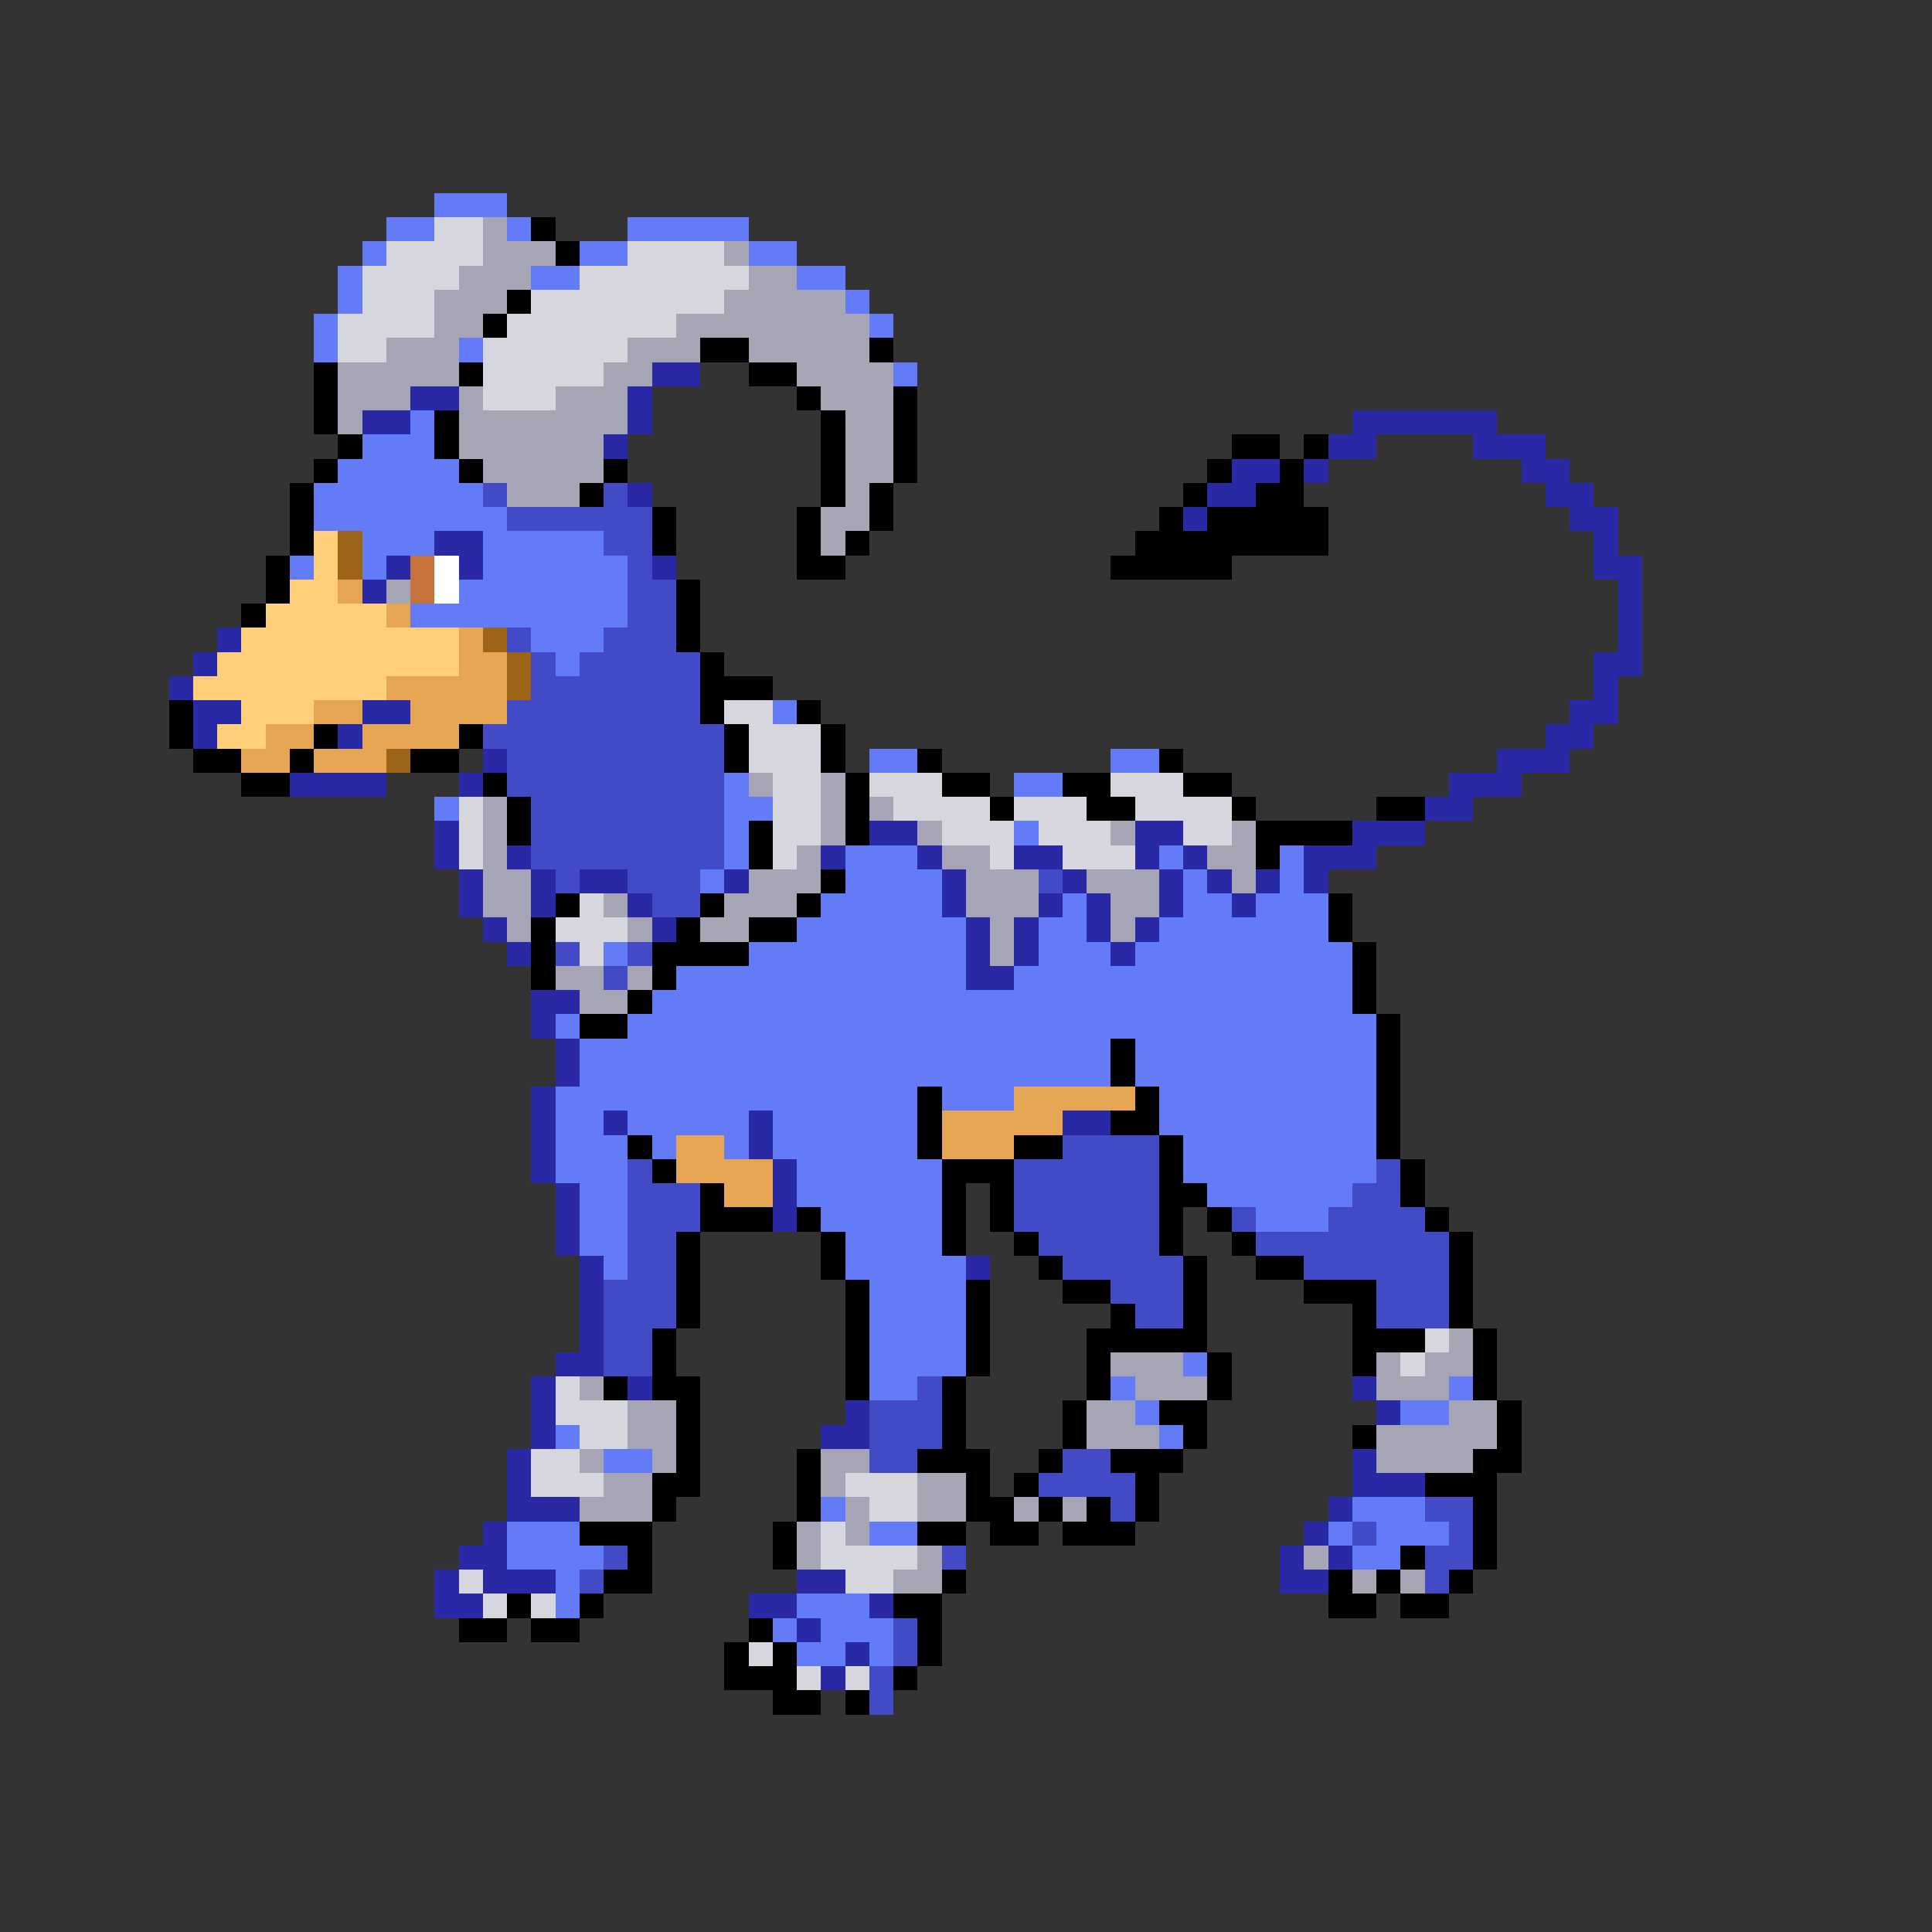 <svg xmlns="http://www.w3.org/2000/svg" viewBox="0 -0.5 80 80" shape-rendering="crispEdges">
<rect x="0" y="-0.5" width="80" height="80" fill="#333333" stroke="none"/>
<path stroke="#637bf7" d="M18 8h3M16 9h2M21 9h1M26 9h5M15 10h1M24 10h2M31 10h2M14 11h1M22 11h2M33 11h2M14 12h1M35 12h1M13 13h1M36 13h1M13 14h1M19 14h1M37 15h1M17 17h1M15 18h3M14 19h5M13 20h7M13 21h8M15 22h3M20 22h5M12 23h1M15 23h1M20 23h6M19 24h7M17 25h9M22 26h3M23 27h1M32 29h1M36 31h2M46 31h2M30 32h1M42 32h2M18 33h1M30 33h2M30 34h1M42 34h1M30 35h1M35 35h3M48 35h1M53 35h1M29 36h1M35 36h4M49 36h1M53 36h1M34 37h5M44 37h1M49 37h2M52 37h3M33 38h7M43 38h2M48 38h7M25 39h1M31 39h9M43 39h3M47 39h9M28 40h12M42 40h14M27 41h29M23 42h1M26 42h31M24 43h22M47 43h10M24 44h22M47 44h10M23 45h15M39 45h3M48 45h9M23 46h2M26 46h5M32 46h6M48 46h9M23 47h3M27 47h1M30 47h1M32 47h6M49 47h8M23 48h3M33 48h6M49 48h8M24 49h2M33 49h6M50 49h6M24 50h2M34 50h5M52 50h3M24 51h2M35 51h4M25 52h1M35 52h5M36 53h4M36 54h4M36 55h4M36 56h4M49 56h1M36 57h2M46 57h1M60 57h1M47 58h1M58 58h2M23 59h1M48 59h1M25 60h2M34 62h1M56 62h3M21 63h3M36 63h2M55 63h1M57 63h3M21 64h4M56 64h2M23 65h1M23 66h1M33 66h3M32 67h1M34 67h3M33 68h2M36 68h1" />
<path stroke="#d6d6de" d="M18 9h2M16 10h4M26 10h4M15 11h4M24 11h7M15 12h3M22 12h8M14 13h4M21 13h7M14 14h2M20 14h6M20 15h5M20 16h3M30 29h2M31 30h3M31 31h3M32 32h2M36 32h3M46 32h3M19 33h1M32 33h2M37 33h4M42 33h3M47 33h4M19 34h1M32 34h2M39 34h3M43 34h3M49 34h2M19 35h1M32 35h1M41 35h1M44 35h3M24 37h1M23 38h3M24 39h1M59 55h1M58 56h1M23 57h1M23 58h3M24 59h2M22 60h2M22 61h3M35 61h3M36 62h2M34 63h1M34 64h4M19 65h1M35 65h2M20 66h1M22 66h1M31 68h1M33 69h1M35 69h1" />
<path stroke="#a5a5b5" d="M20 9h1M20 10h3M30 10h1M19 11h3M31 11h2M18 12h3M30 12h5M18 13h2M28 13h8M16 14h3M26 14h3M31 14h5M14 15h5M25 15h2M33 15h4M14 16h3M19 16h1M23 16h3M34 16h3M14 17h1M19 17h7M35 17h2M19 18h6M35 18h2M20 19h5M35 19h2M21 20h3M35 20h1M34 21h2M34 22h1M16 24h1M31 32h1M34 32h1M20 33h1M34 33h1M36 33h1M20 34h1M34 34h1M38 34h1M46 34h1M51 34h1M20 35h1M33 35h1M39 35h2M50 35h2M20 36h2M31 36h3M40 36h3M45 36h3M51 36h1M20 37h2M25 37h1M30 37h3M40 37h3M46 37h2M21 38h1M26 38h1M29 38h2M41 38h1M46 38h1M41 39h1M23 40h2M26 40h1M24 41h2M60 55h1M46 56h3M57 56h1M59 56h2M24 57h1M47 57h3M57 57h3M26 58h2M45 58h2M60 58h2M26 59h2M45 59h3M57 59h5M24 60h1M27 60h1M34 60h2M57 60h4M25 61h2M34 61h1M38 61h2M24 62h3M35 62h1M38 62h2M42 62h1M44 62h1M33 63h1M35 63h1M33 64h1M38 64h1M54 64h1M37 65h2M56 65h1M58 65h1" />
<path stroke="#000000" d="M22 9h1M23 10h1M21 12h1M20 13h1M29 14h2M36 14h1M13 15h1M19 15h1M31 15h2M13 16h1M33 16h1M37 16h1M13 17h1M18 17h1M34 17h1M37 17h1M14 18h1M18 18h1M34 18h1M37 18h1M51 18h2M54 18h1M13 19h1M19 19h1M25 19h1M34 19h1M37 19h1M50 19h1M53 19h1M12 20h1M24 20h1M34 20h1M36 20h1M49 20h1M52 20h2M12 21h1M27 21h1M33 21h1M36 21h1M48 21h1M50 21h5M12 22h1M27 22h1M33 22h1M35 22h1M47 22h8M11 23h1M33 23h2M46 23h5M11 24h1M28 24h1M10 25h1M28 25h1M28 26h1M29 27h1M29 28h3M7 29h1M29 29h1M33 29h1M7 30h1M13 30h1M19 30h1M30 30h1M34 30h1M8 31h2M12 31h1M17 31h2M30 31h1M34 31h1M38 31h1M48 31h1M10 32h2M20 32h1M35 32h1M39 32h2M44 32h2M49 32h2M21 33h1M35 33h1M41 33h1M45 33h2M51 33h1M57 33h2M21 34h1M31 34h1M35 34h1M52 34h4M31 35h1M52 35h1M34 36h1M23 37h1M29 37h1M33 37h1M55 37h1M22 38h1M28 38h1M31 38h2M55 38h1M22 39h1M27 39h4M56 39h1M22 40h1M27 40h1M56 40h1M26 41h1M56 41h1M24 42h2M57 42h1M46 43h1M57 43h1M46 44h1M57 44h1M38 45h1M47 45h1M57 45h1M38 46h1M46 46h2M57 46h1M26 47h1M38 47h1M42 47h2M48 47h1M57 47h1M27 48h1M39 48h3M48 48h1M58 48h1M29 49h1M39 49h1M41 49h1M48 49h2M58 49h1M29 50h3M33 50h1M39 50h1M41 50h1M48 50h1M50 50h1M59 50h1M28 51h1M34 51h1M39 51h1M42 51h1M48 51h1M51 51h1M60 51h1M28 52h1M34 52h1M43 52h1M49 52h1M52 52h2M60 52h1M28 53h1M35 53h1M40 53h1M44 53h2M49 53h1M54 53h3M60 53h1M28 54h1M35 54h1M40 54h1M46 54h1M49 54h1M56 54h1M60 54h1M27 55h1M35 55h1M40 55h1M45 55h5M56 55h3M61 55h1M27 56h1M35 56h1M40 56h1M45 56h1M50 56h1M56 56h1M61 56h1M25 57h1M27 57h2M35 57h1M39 57h1M45 57h1M50 57h1M61 57h1M28 58h1M39 58h1M44 58h1M48 58h2M62 58h1M28 59h1M39 59h1M44 59h1M49 59h1M56 59h1M62 59h1M28 60h1M33 60h1M38 60h3M43 60h1M46 60h3M61 60h2M27 61h2M33 61h1M40 61h1M42 61h1M47 61h1M59 61h3M27 62h1M33 62h1M40 62h2M43 62h1M45 62h1M47 62h1M61 62h1M24 63h3M32 63h1M38 63h2M41 63h2M44 63h3M61 63h1M26 64h1M32 64h1M58 64h1M61 64h1M25 65h2M39 65h1M55 65h1M57 65h1M60 65h1M21 66h1M24 66h1M37 66h2M55 66h2M58 66h2M19 67h2M22 67h2M31 67h1M38 67h1M30 68h1M32 68h1M38 68h1M30 69h3M37 69h1M32 70h2M35 70h1" />
<path stroke="#2929a5" d="M27 15h2M17 16h2M26 16h1M15 17h2M26 17h1M56 17h6M25 18h1M55 18h2M61 18h3M51 19h2M54 19h1M63 19h2M26 20h1M50 20h2M64 20h2M49 21h1M65 21h2M18 22h2M66 22h1M16 23h1M19 23h1M27 23h1M66 23h2M15 24h1M67 24h1M67 25h1M9 26h1M67 26h1M8 27h1M66 27h2M7 28h1M66 28h1M8 29h2M15 29h2M65 29h2M8 30h1M14 30h1M64 30h2M20 31h1M62 31h3M12 32h4M19 32h1M60 32h3M59 33h2M18 34h1M36 34h2M47 34h2M56 34h3M18 35h1M21 35h1M34 35h1M38 35h1M42 35h2M47 35h1M49 35h1M54 35h3M19 36h1M22 36h1M24 36h2M30 36h1M39 36h1M44 36h1M48 36h1M50 36h1M52 36h1M54 36h1M19 37h1M22 37h1M26 37h1M39 37h1M43 37h1M45 37h1M48 37h1M51 37h1M20 38h1M27 38h1M40 38h1M42 38h1M45 38h1M47 38h1M21 39h1M40 39h1M42 39h1M46 39h1M40 40h2M22 41h2M22 42h1M23 43h1M23 44h1M22 45h1M22 46h1M25 46h1M31 46h1M44 46h2M22 47h1M31 47h1M22 48h1M32 48h1M23 49h1M32 49h1M23 50h1M32 50h1M23 51h1M24 52h1M40 52h1M24 53h1M24 54h1M24 55h1M23 56h2M22 57h1M26 57h1M56 57h1M22 58h1M35 58h1M57 58h1M22 59h1M34 59h2M21 60h1M56 60h1M21 61h1M56 61h3M21 62h3M55 62h1M20 63h1M54 63h1M19 64h2M53 64h1M55 64h1M18 65h1M20 65h3M33 65h2M53 65h2M18 66h2M31 66h2M36 66h1M33 67h1M35 68h1M34 69h1" />
<path stroke="#424ac5" d="M20 20h1M25 20h1M21 21h6M25 22h2M26 23h1M26 24h2M26 25h2M21 26h1M25 26h3M22 27h1M24 27h5M22 28h7M21 29h8M20 30h10M21 31h9M21 32h9M22 33h8M22 34h8M22 35h8M23 36h1M26 36h3M43 36h1M27 37h2M23 39h1M26 39h1M25 40h1M44 47h4M26 48h1M42 48h6M57 48h1M26 49h3M42 49h6M56 49h2M26 50h3M42 50h6M51 50h1M55 50h4M26 51h2M43 51h5M52 51h8M26 52h2M44 52h5M54 52h6M25 53h3M46 53h3M57 53h3M25 54h3M47 54h2M57 54h3M25 55h2M25 56h2M38 57h1M36 58h3M36 59h3M36 60h2M44 60h2M43 61h4M46 62h1M59 62h2M56 63h1M60 63h1M25 64h1M39 64h1M59 64h2M24 65h1M59 65h1M37 67h1M37 68h1M36 69h1M36 70h1" />
<path stroke="#ffce7b" d="M13 22h1M13 23h1M12 24h2M11 25h5M10 26h9M9 27h10M8 28h8M10 29h3M9 30h2" />
<path stroke="#9c6319" d="M14 22h1M14 23h1M20 26h1M21 27h1M21 28h1M16 31h1" />
<path stroke="#c5733a" d="M17 23h1M17 24h1" />
<path stroke="#ffffff" d="M18 23h1M18 24h1" />
<path stroke="#e6a552" d="M14 24h1M16 25h1M19 26h1M19 27h2M16 28h5M13 29h2M17 29h4M11 30h2M15 30h4M10 31h2M13 31h3M42 45h5M39 46h5M28 47h2M39 47h3M28 48h4M30 49h2" />
</svg>